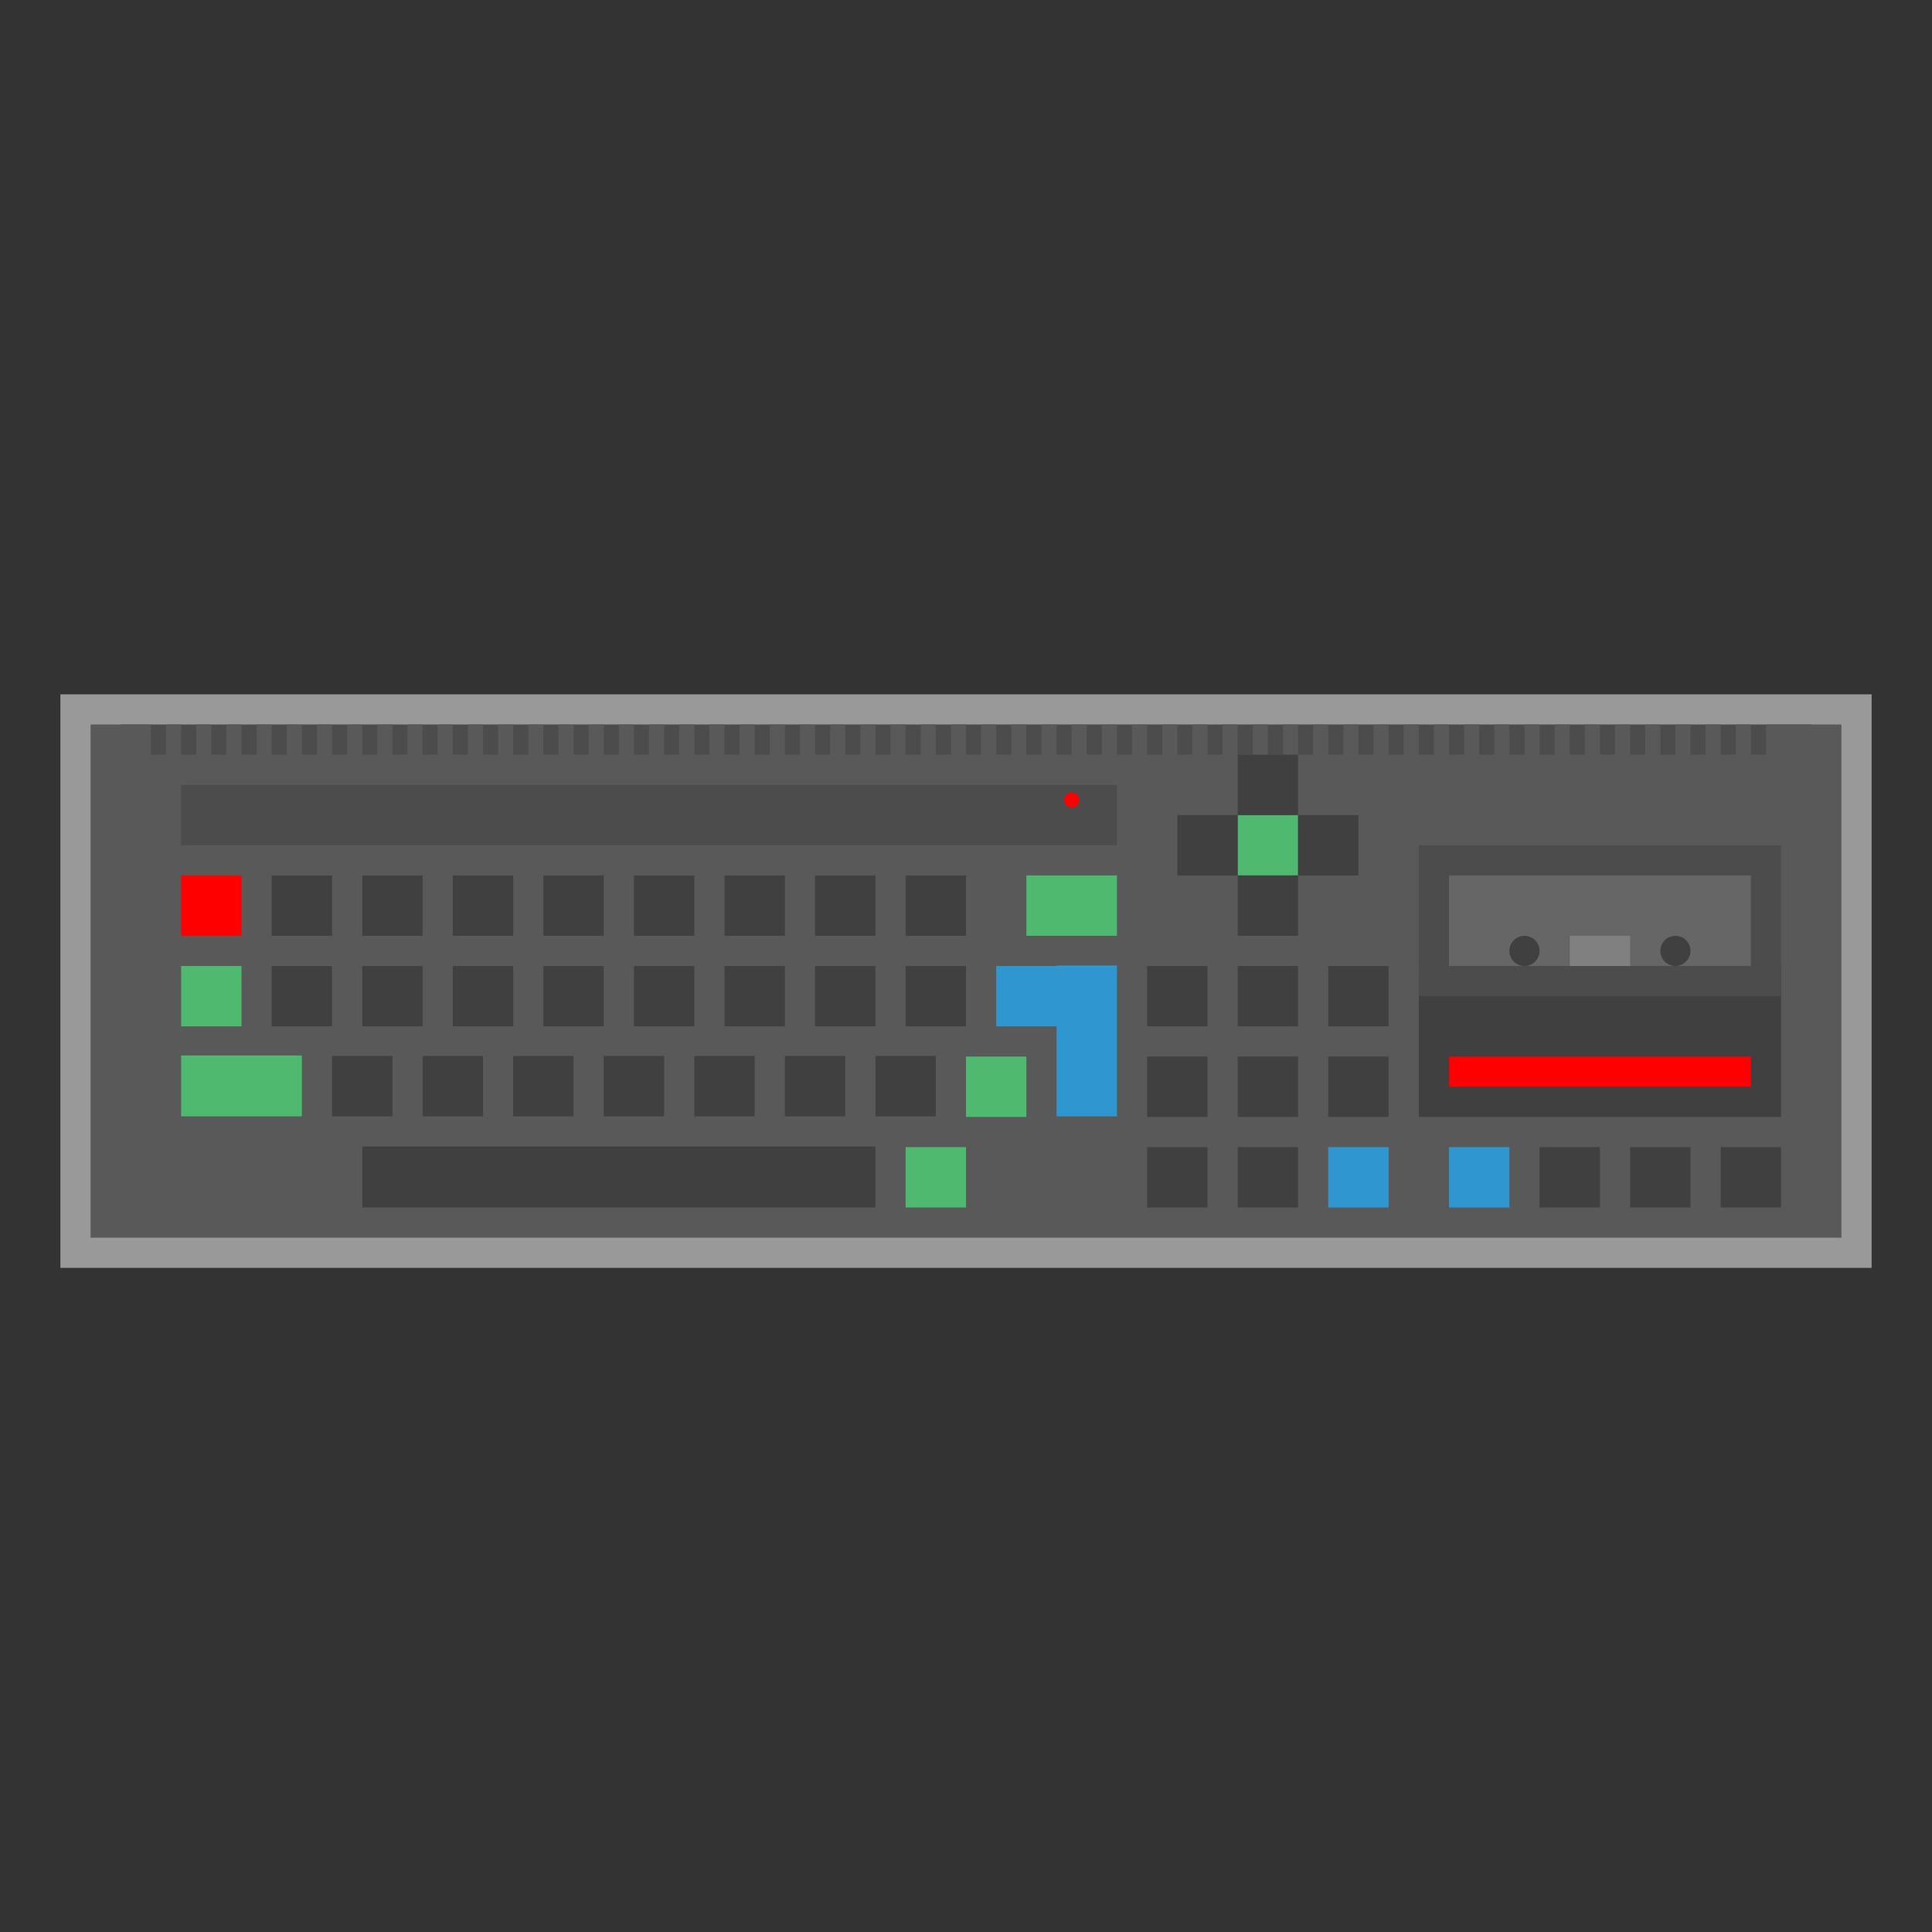 <?xml version="1.0" encoding="UTF-8" standalone="no"?>
<svg
   xmlns:dc="http://purl.org/dc/elements/1.1/"
   xmlns:cc="http://creativecommons.org/ns#"
   xmlns:rdf="http://www.w3.org/1999/02/22-rdf-syntax-ns#"
   xmlns:svg="http://www.w3.org/2000/svg"
   xmlns="http://www.w3.org/2000/svg"
   viewBox="0 0 320 320"
   height="320"
   width="320"
   xml:space="preserve"
   version="1.1"
   id="svg2"><rect x="0" y="0" width="320" height="320" fill="#333333" stroke="none"/><defs
     id="defs6"><clipPath
       id="clipPath16"
       clipPathUnits="userSpaceOnUse"><path
         id="path18"
         d="M 0,256 256,256 256,0 0,0 0,256 Z" /></clipPath><clipPath
       id="clipPath24"
       clipPathUnits="userSpaceOnUse"><path
         id="path26"
         d="m 8,164 240,0 0,-76 -240,0 0,76 z" /></clipPath><clipPath
       id="clipPath152"
       clipPathUnits="userSpaceOnUse"><path
         id="path154"
         d="M 0,256 256,256 256,0 0,0 0,256 Z" /></clipPath></defs><g
     transform="matrix(1.25,0,0,-1.25,0,320)"
     id="g10"><g
       id="g12"><g
         clip-path="url(#clipPath16)"
         id="g14"><g
           id="g20"><g
             id="g22" /><g
             id="g28"><g
               style="opacity:0.5"
               id="g30"
               clip-path="url(#clipPath24)"><path
                 id="path32"
                 style="fill:#ffffff;fill-opacity:1;fill-rule:nonzero;stroke:none"
                 d="m 248,88 -240,0 0,76 240,0 0,-76 z" /></g></g></g></g></g><path
       id="path34"
       style="fill:#4c4c4c;fill-opacity:1;fill-rule:nonzero;stroke:none"
       d="m 240,152 -224,0 0,8 224,0 0,-8 z" /><g
       transform="translate(234,160)"
       id="g36"><path
         id="path38"
         style="fill:#595959;fill-opacity:1;fill-rule:nonzero;stroke:none"
         d="m 0,0 0,-4 -2,0 0,4 -2,0 0,-4 -2,0 0,4 -2,0 0,-4 -2,0 0,4 -2,0 0,-4 -2,0 0,4 -2,0 0,-4 -2,0 0,4 -2,0 0,-4 -2,0 0,4 -2,0 0,-4 -2,0 0,4 -2,0 0,-4 -2,0 0,4 -2,0 0,-4 -2,0 0,4 -2,0 0,-4 -2,0 0,4 -2,0 0,-4 -2,0 0,4 -2,0 0,-4 -2,0 0,4 -2,0 0,-4 -2,0 0,4 -2,0 0,-4 -2,0 0,4 -2,0 0,-4 -2,0 0,4 -2,0 0,-4 -2,0 0,4 -2,0 0,-4 -2,0 0,4 -2,0 0,-4 -2,0 0,4 -2,0 0,-4 -2,0 0,4 -2,0 0,-4 -2,0 0,4 -2,0 0,-4 -2,0 0,4 -2,0 0,-4 -2,0 0,4 -2,0 0,-4 -2,0 0,4 -2,0 0,-4 -2,0 0,4 -2,0 0,-4 -2,0 0,4 -2,0 0,-4 -2,0 0,4 -2,0 0,-4 -2,0 0,4 -2,0 0,-4 -2,0 0,4 -2,0 0,-4 -2,0 0,4 -2,0 0,-4 -2,0 0,4 -2,0 0,-4 -2,0 0,4 -2,0 0,-4 -2,0 0,4 -2,0 0,-4 -2,0 0,4 -2,0 0,-4 -2,0 0,4 -2,0 0,-4 -2,0 0,4 -2,0 0,-4 -2,0 0,4 -2,0 0,-4 -2,0 0,4 -2,0 0,-4 -2,0 0,4 -2,0 0,-4 -2,0 0,4 -2,0 0,-4 -2,0 0,4 -2,0 0,-4 -2,0 0,4 -2,0 0,-4 -2,0 0,4 -2,0 0,-4 -2,0 0,4 -2,0 0,-4 -2,0 0,4 -2,0 0,-4 -2,0 0,4 -2,0 0,-4 -2,0 0,4 -2,0 0,-4 -2,0 0,4 -2,0 0,-4 -2,0 0,4 -2,0 0,-4 -2,0 0,4 -2,0 0,-4 -2,0 0,4 -2,0 0,-4 -2,0 0,4 -2,0 0,-4 -2,0 0,4 -2,0 0,-4 -2,0 0,4 -2,0 0,-4 -2,0 0,4 -8,0 0,-60 0,-4 0,-4 232,0 0,4 0,4 0,60 -10,0 z" /></g><path
       id="path40"
       style="fill:#4c4c4c;fill-opacity:1;fill-rule:nonzero;stroke:none"
       d="m 148,144 -124,0 0,8 124,0 0,-8 z" /><path
       id="path42"
       style="fill:#ff0000;fill-opacity:1;fill-rule:nonzero;stroke:none"
       d="m 32,132 -8,0 0,8 8,0 0,-8 z" /><path
       id="path44"
       style="fill:#4eb96f;fill-opacity:1;fill-rule:nonzero;stroke:none"
       d="m 32,120 -8,0 0,8 8,0 0,-8 z" /><path
       id="path46"
       style="fill:#404040;fill-opacity:1;fill-rule:nonzero;stroke:none"
       d="m 44,132 -8,0 0,8 8,0 0,-8 z" /><path
       id="path48"
       style="fill:#404040;fill-opacity:1;fill-rule:nonzero;stroke:none"
       d="m 44,120 -8,0 0,8 8,0 0,-8 z" /><path
       id="path50"
       style="fill:#404040;fill-opacity:1;fill-rule:nonzero;stroke:none"
       d="m 52,108.075 -8,0 0,8 8,0 0,-8 z" /><path
       id="path52"
       style="fill:#404040;fill-opacity:1;fill-rule:nonzero;stroke:none"
       d="m 64,108.075 -8,0 0,8 8,0 0,-8 z" /><path
       id="path54"
       style="fill:#404040;fill-opacity:1;fill-rule:nonzero;stroke:none"
       d="m 76,108.075 -8,0 0,8 8,0 0,-8 z" /><path
       id="path56"
       style="fill:#404040;fill-opacity:1;fill-rule:nonzero;stroke:none"
       d="m 88,108.075 -8,0 0,8 8,0 0,-8 z" /><path
       id="path58"
       style="fill:#404040;fill-opacity:1;fill-rule:nonzero;stroke:none"
       d="m 100,108.075 -8,0 0,8 8,0 0,-8 z" /><path
       id="path60"
       style="fill:#404040;fill-opacity:1;fill-rule:nonzero;stroke:none"
       d="m 112,108.075 -8,0 0,8 8,0 0,-8 z" /><path
       id="path62"
       style="fill:#404040;fill-opacity:1;fill-rule:nonzero;stroke:none"
       d="m 124,108.075 -8,0 0,8 8,0 0,-8 z" /><path
       id="path64"
       style="fill:#4eb96f;fill-opacity:1;fill-rule:nonzero;stroke:none"
       d="m 136,108 -8,0 0,8 8,0 0,-8 z" /><path
       id="path66"
       style="fill:#4eb96f;fill-opacity:1;fill-rule:nonzero;stroke:none"
       d="m 128,96 -8,0 0,8 8,0 0,-8 z" /><path
       id="path68"
       style="fill:#404040;fill-opacity:1;fill-rule:nonzero;stroke:none"
       d="m 56,120 -8,0 0,8 8,0 0,-8 z" /><path
       id="path70"
       style="fill:#404040;fill-opacity:1;fill-rule:nonzero;stroke:none"
       d="m 68,120 -8,0 0,8 8,0 0,-8 z" /><path
       id="path72"
       style="fill:#404040;fill-opacity:1;fill-rule:nonzero;stroke:none"
       d="m 80,120 -8,0 0,8 8,0 0,-8 z" /><path
       id="path74"
       style="fill:#404040;fill-opacity:1;fill-rule:nonzero;stroke:none"
       d="m 92,120 -8,0 0,8 8,0 0,-8 z" /><path
       id="path76"
       style="fill:#404040;fill-opacity:1;fill-rule:nonzero;stroke:none"
       d="m 104,120 -8,0 0,8 8,0 0,-8 z" /><path
       id="path78"
       style="fill:#404040;fill-opacity:1;fill-rule:nonzero;stroke:none"
       d="m 116,120 -8,0 0,8 8,0 0,-8 z" /><path
       id="path80"
       style="fill:#404040;fill-opacity:1;fill-rule:nonzero;stroke:none"
       d="m 128,120 -8,0 0,8 8,0 0,-8 z" /><g
       transform="translate(140,128.075)"
       id="g82"><path
         id="path84"
         style="fill:#3096cf;fill-opacity:1;fill-rule:nonzero;stroke:none"
         d="m 0,0 0,-0.075 -8,0 0,-8 8,0 L 0,-20 8,-20 8,0 0,0 Z" /></g><path
       id="path86"
       style="fill:#404040;fill-opacity:1;fill-rule:nonzero;stroke:none"
       d="m 56,132 -8,0 0,8 8,0 0,-8 z" /><path
       id="path88"
       style="fill:#404040;fill-opacity:1;fill-rule:nonzero;stroke:none"
       d="m 68,132 -8,0 0,8 8,0 0,-8 z" /><path
       id="path90"
       style="fill:#404040;fill-opacity:1;fill-rule:nonzero;stroke:none"
       d="m 80,132 -8,0 0,8 8,0 0,-8 z" /><path
       id="path92"
       style="fill:#404040;fill-opacity:1;fill-rule:nonzero;stroke:none"
       d="m 92,132 -8,0 0,8 8,0 0,-8 z" /><path
       id="path94"
       style="fill:#404040;fill-opacity:1;fill-rule:nonzero;stroke:none"
       d="m 104,132 -8,0 0,8 8,0 0,-8 z" /><path
       id="path96"
       style="fill:#404040;fill-opacity:1;fill-rule:nonzero;stroke:none"
       d="m 116,132 -8,0 0,8 8,0 0,-8 z" /><path
       id="path98"
       style="fill:#404040;fill-opacity:1;fill-rule:nonzero;stroke:none"
       d="m 128,132 -8,0 0,8 8,0 0,-8 z" /><path
       id="path100"
       style="fill:#4eb96f;fill-opacity:1;fill-rule:nonzero;stroke:none"
       d="m 172,140 -8,0 0,8 8,0 0,-8 z" /><path
       id="path102"
       style="fill:#404040;fill-opacity:1;fill-rule:nonzero;stroke:none"
       d="m 164,140 -8,0 0,8 8,0 0,-8 z" /><path
       id="path104"
       style="fill:#404040;fill-opacity:1;fill-rule:nonzero;stroke:none"
       d="m 180,140 -8,0 0,8 8,0 0,-8 z" /><path
       id="path106"
       style="fill:#404040;fill-opacity:1;fill-rule:nonzero;stroke:none"
       d="m 172,148 -8,0 0,8 8,0 0,-8 z" /><path
       id="path108"
       style="fill:#404040;fill-opacity:1;fill-rule:nonzero;stroke:none"
       d="m 172,132 -8,0 0,8 8,0 0,-8 z" /><path
       id="path110"
       style="fill:#4eb96f;fill-opacity:1;fill-rule:nonzero;stroke:none"
       d="m 148,132 -12,0 0,8 12,0 0,-8 z" /><path
       id="path112"
       style="fill:#4eb96f;fill-opacity:1;fill-rule:nonzero;stroke:none"
       d="m 40,108.075 -16,0 0,8.074 16,0 0,-8.074 z" /><path
       id="path114"
       style="fill:#404040;fill-opacity:1;fill-rule:nonzero;stroke:none"
       d="m 116,96 -68,0 0,8.075 68,0 0,-8.075 z" /><path
       id="path116"
       style="fill:#404040;fill-opacity:1;fill-rule:nonzero;stroke:none"
       d="m 160,120 -8,0 0,8 8,0 0,-8 z" /><path
       id="path118"
       style="fill:#404040;fill-opacity:1;fill-rule:nonzero;stroke:none"
       d="m 172,120 -8,0 0,8 8,0 0,-8 z" /><path
       id="path120"
       style="fill:#404040;fill-opacity:1;fill-rule:nonzero;stroke:none"
       d="m 184,120 -8,0 0,8 8,0 0,-8 z" /><path
       id="path122"
       style="fill:#404040;fill-opacity:1;fill-rule:nonzero;stroke:none"
       d="m 160,108 -8,0 0,8 8,0 0,-8 z" /><path
       id="path124"
       style="fill:#404040;fill-opacity:1;fill-rule:nonzero;stroke:none"
       d="m 172,108 -8,0 0,8 8,0 0,-8 z" /><path
       id="path126"
       style="fill:#404040;fill-opacity:1;fill-rule:nonzero;stroke:none"
       d="m 184,108 -8,0 0,8 8,0 0,-8 z" /><path
       id="path128"
       style="fill:#404040;fill-opacity:1;fill-rule:nonzero;stroke:none"
       d="m 160,96 -8,0 0,8 8,0 0,-8 z" /><path
       id="path130"
       style="fill:#404040;fill-opacity:1;fill-rule:nonzero;stroke:none"
       d="m 172,96 -8,0 0,8 8,0 0,-8 z" /><path
       id="path132"
       style="fill:#3096cf;fill-opacity:1;fill-rule:nonzero;stroke:none"
       d="m 184,96 -8,0 0,8 8,0 0,-8 z" /><path
       id="path134"
       style="fill:#3096cf;fill-opacity:1;fill-rule:nonzero;stroke:none"
       d="m 200,96 -8,0 0,8 8,0 0,-8 z" /><path
       id="path136"
       style="fill:#404040;fill-opacity:1;fill-rule:nonzero;stroke:none"
       d="m 212,96 -8,0 0,8 8,0 0,-8 z" /><path
       id="path138"
       style="fill:#404040;fill-opacity:1;fill-rule:nonzero;stroke:none"
       d="m 224,96 -8,0 0,8 8,0 0,-8 z" /><path
       id="path140"
       style="fill:#404040;fill-opacity:1;fill-rule:nonzero;stroke:none"
       d="m 236,96 -8,0 0,8 8,0 0,-8 z" /><path
       id="path142"
       style="fill:#404040;fill-opacity:1;fill-rule:nonzero;stroke:none"
       d="m 236,108 -48,0 0,20 48,0 0,-20 z" /><path
       id="path144"
       style="fill:#4c4c4c;fill-opacity:1;fill-rule:nonzero;stroke:none"
       d="m 236,124 -48,0 0,20 48,0 0,-20 z" /><path
       id="path146"
       style="fill:#666666;fill-opacity:1;fill-rule:nonzero;stroke:none"
       d="m 232,128 -40,0 0,12 40,0 0,-12 z" /><g
       id="g148"><g
         clip-path="url(#clipPath152)"
         id="g150"><g
           transform="translate(204,130)"
           id="g156"><path
             id="path158"
             style="fill:#404040;fill-opacity:1;fill-rule:nonzero;stroke:none"
             d="m 0,0 c 0,-1.104 -0.896,-2 -2,-2 -1.104,0 -2,0.896 -2,2 0,1.104 0.896,2 2,2 1.104,0 2,-0.896 2,-2" /></g><g
           transform="translate(224,130)"
           id="g160"><path
             id="path162"
             style="fill:#404040;fill-opacity:1;fill-rule:nonzero;stroke:none"
             d="m 0,0 c 0,-1.104 -0.896,-2 -2,-2 -1.104,0 -2,0.896 -2,2 0,1.104 0.896,2 2,2 1.104,0 2,-0.896 2,-2" /></g><path
           id="path164"
           style="fill:#808080;fill-opacity:1;fill-rule:nonzero;stroke:none"
           d="m 216,128 -8,0 0,4 8,0 0,-4 z" /><path
           id="path166"
           style="fill:#ff0000;fill-opacity:1;fill-rule:nonzero;stroke:none"
           d="m 232,116 -40,0 0,-4 40,0 0,4 z" /><g
           transform="translate(143,150)"
           id="g168"><path
             id="path170"
             style="fill:#ff0000;fill-opacity:1;fill-rule:nonzero;stroke:none"
             d="m 0,0 c 0,-0.552 -0.447,-1 -1,-1 -0.553,0 -1,0.448 -1,1 0,0.552 0.447,1 1,1 0.553,0 1,-0.448 1,-1" /></g></g></g></g></svg>